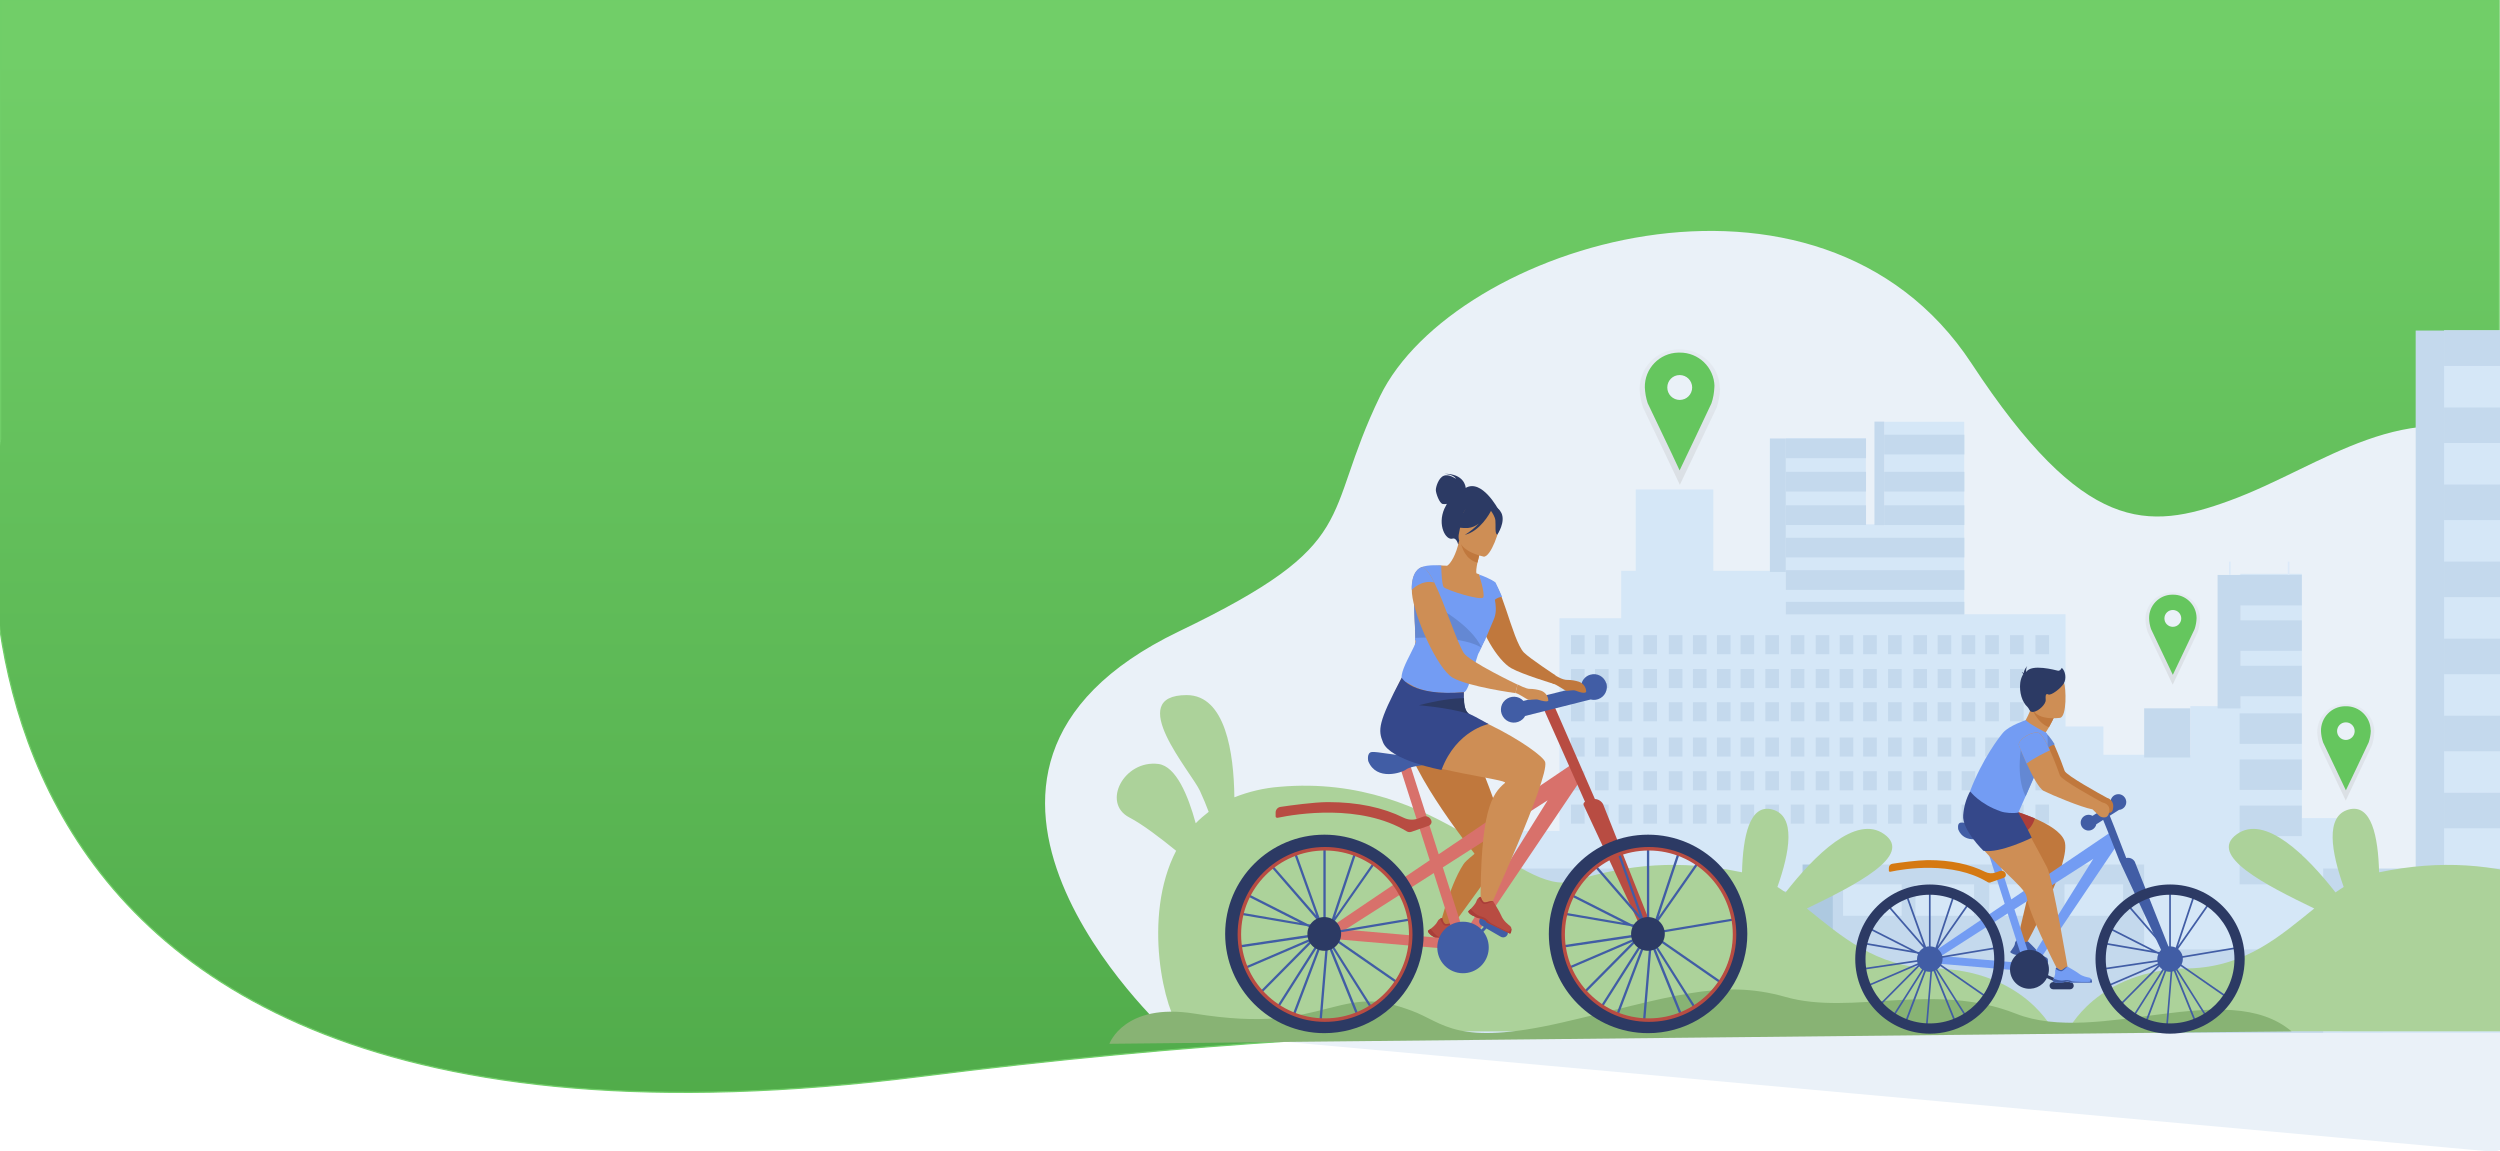 <?xml version="1.0" encoding="UTF-8"?>
<svg id="Capa_1" xmlns="http://www.w3.org/2000/svg" version="1.1" xmlns:xlink="http://www.w3.org/1999/xlink" viewBox="0 0 1927.1 887.3">
  <!-- Generator: Adobe Illustrator 29.0.1, SVG Export Plug-In . SVG Version: 2.1.0 Build 192)  -->
  <defs>
    <style>
      .st0 {
        fill: #2e3552;
      }

      .st1 {
        fill: url(#Degradado_sin_nombre_242);
      }

      .st2 {
        fill: url(#Degradado_sin_nombre);
        stroke: #70ce68;
      }

      .st3 {
        fill: url(#Degradado_sin_nombre_24);
      }

      .st4 {
        fill: #b84c42;
      }

      .st5 {
        fill: #acd29a;
      }

      .st6 {
        fill: #35488b;
      }

      .st7 {
        fill: #c4d9ed;
      }

      .st8 {
        fill: #35488a;
      }

      .st9 {
        fill: #739cf3;
      }

      .st10 {
        fill: #aa3e39;
      }

      .st11 {
        fill: #ce8e55;
      }

      .st12 {
        fill: #d8716b;
      }

      .st13 {
        fill: #2c3a64;
      }

      .st14 {
        fill: #65c65e;
      }

      .st15 {
        fill: #adc9e0;
      }

      .st16 {
        fill: url(#Degradado_sin_nombre_241);
      }

      .st17 {
        fill: #eaf1f8;
        isolation: isolate;
        opacity: 1;
      }

      .st18 {
        fill: #d57912;
      }

      .st19 {
        fill: #dceaf9;
      }

      .st20 {
        fill: #88b374;
      }

      .st21 {
        fill: #415da5;
      }

      .st22 {
        fill: #a8d29f;
      }

      .st23 {
        fill: #d5e7f7;
      }

      .st24 {
        fill: #6488d3;
      }

      .st25 {
        fill: #c0783d;
      }

      .st26 {
        fill: #7dabbd;
      }
    </style>
    <linearGradient id="Degradado_sin_nombre" data-name="Degradado sin nombre" x1="401.5" y1="1661.8" x2="401.5" y2="1660.8" gradientTransform="translate(-774677.7 1471234.9) scale(1931.7 -885.3)" gradientUnits="userSpaceOnUse">
      <stop offset="0" stop-color="#71ce68"/>
      <stop offset="1" stop-color="#4da847"/>
    </linearGradient>
    <linearGradient id="Degradado_sin_nombre_24" data-name="Degradado sin nombre 24" x1="1294.8" y1="373.9" x2="1294.8" y2="269.4" gradientUnits="userSpaceOnUse">
      <stop offset="0" stop-color="#dadfe4"/>
      <stop offset="1" stop-color="#e5ebf2"/>
    </linearGradient>
    <linearGradient id="Degradado_sin_nombre_241" data-name="Degradado sin nombre 24" x1="1674.9" y1="527.8" x2="1674.9" y2="456.7" xlink:href="#Degradado_sin_nombre_24"/>
    <linearGradient id="Degradado_sin_nombre_242" data-name="Degradado sin nombre 24" x1="1808.3" y1="617.1" x2="1808.3" y2="542.6" xlink:href="#Degradado_sin_nombre_24"/>
  </defs>
  <path class="st2" d="M.5,338.1s-118.3,596.3,709.4,491.6c827.7-104.7,1216.5,56,1216.5,56V.5H.5v337.6h0Z"/>
  <g id="Group_6454">
    <g id="Group_6457">
      <path id="Path_14708" class="st17" d="M898.9,794.8s-216.3-199.2,9.7-308c143.2-68.9,109-86.1,155.2-181.4,56.7-116.7,338.2-204.3,455.9-25.3,86.6,131.8,135.8,128.9,199,105.8,72.5-26.5,135.4-83.6,221.5-44.1,123.6,56.7,141.5,177.2,220.5,151,211.3-70.4-49.8,329.9-237.7,395.1l-1024.1-93.2Z"/>
      <rect id="Rectangle_6501" class="st7" x="1862.1" y="254.8" width="97.5" height="474"/>
      <rect id="Rectangle_6502" class="st23" x="1884" y="254.8" width="97.5" height="474"/>
      <rect id="Rectangle_6503" class="st7" x="1884" y="254.7" width="97.4" height="27.4"/>
      <rect id="Rectangle_6504" class="st7" x="1884" y="314.1" width="97.4" height="27.4"/>
      <rect id="Rectangle_6505" class="st7" x="1884" y="373.5" width="97.4" height="27.4"/>
      <rect id="Rectangle_6506" class="st7" x="1884" y="432.9" width="97.4" height="27.4"/>
      <rect id="Rectangle_6507" class="st7" x="1884" y="492.3" width="97.4" height="27.4"/>
      <rect id="Rectangle_6508" class="st7" x="1884" y="551.7" width="97.4" height="27.4"/>
      <rect id="Rectangle_6509" class="st7" x="1884" y="611.1" width="97.4" height="27.4"/>
      <rect id="Rectangle_6510" class="st7" x="1884" y="670.5" width="97.4" height="27.4"/>
      <rect id="Rectangle_6511" class="st7" x="2017.9" y="321.9" width="97.5" height="406.9"/>
      <rect id="Rectangle_6512" class="st23" x="2039.8" y="321.9" width="97.5" height="406.9"/>
      <rect id="Rectangle_6513" class="st7" x="2039.8" y="321.8" width="97.4" height="23.5"/>
      <rect id="Rectangle_6514" class="st7" x="2039.8" y="372.8" width="97.4" height="23.5"/>
      <rect id="Rectangle_6515" class="st7" x="2039.8" y="423.8" width="97.4" height="23.5"/>
      <rect id="Rectangle_6516" class="st7" x="2039.8" y="474.8" width="97.4" height="23.5"/>
      <rect id="Rectangle_6517" class="st7" x="2039.8" y="525.8" width="97.4" height="23.5"/>
      <rect id="Rectangle_6518" class="st7" x="2039.8" y="576.8" width="97.4" height="23.5"/>
      <rect id="Rectangle_6519" class="st7" x="2039.8" y="627.7" width="97.4" height="23.5"/>
      <rect id="Rectangle_6520" class="st7" x="2039.8" y="678.7" width="97.4" height="23.5"/>
      <rect id="Rectangle_6521" class="st19" x="1809.4" y="714.2" width="40.8" height="59.5"/>
      <path id="Path_14709" class="st23" d="M1249.7,476.4v-36.4h11.2v-62.7h59.8v62.7h55.9v-102.1h61.7v66.3h14.1v-79.1h61.7v148.4h78.1v86.5h29.2v21.8h67v-37.5h38.5v-102h47.5v188.3h47.5v163.8h-619.8v-317.8h47.7Z"/>
      <rect id="Rectangle_6522" class="st7" x="1726.4" y="443.2" width="47.9" height="23.5"/>
      <rect id="Rectangle_6523" class="st7" x="1726.4" y="478.2" width="47.9" height="23.5"/>
      <rect id="Rectangle_6524" class="st7" x="1726.4" y="513.2" width="47.9" height="23.5"/>
      <rect id="Rectangle_6525" class="st7" x="1726.4" y="549.9" width="47.9" height="23.5"/>
      <rect id="Rectangle_6526" class="st7" x="1726.4" y="585.4" width="47.9" height="23.5"/>
      <rect id="Rectangle_6527" class="st7" x="1726.4" y="621" width="47.9" height="23.5"/>
      <rect id="Rectangle_6528" class="st7" x="1726.4" y="658.2" width="47.9" height="23.5"/>
      <rect id="Rectangle_6529" class="st7" x="1709.4" y="443.2" width="17.7" height="102.9"/>
      <rect id="Rectangle_6530" class="st7" x="1652.8" y="546" width="35.5" height="37.9"/>
      <path id="Path_14710" class="st7" d="M1376.6,338h-12.3v102.9h12.3v-102.9Z"/>
      <rect id="Rectangle_6531" class="st7" x="1444.9" y="325" width="7.5" height="79.8"/>
      <rect id="Rectangle_6532" class="st7" x="1452.4" y="335.1" width="61.8" height="15.2"/>
      <rect id="Rectangle_6533" class="st7" x="1452.4" y="363.7" width="61.8" height="15.2"/>
      <rect id="Rectangle_6534" class="st7" x="1452.4" y="389.5" width="61.8" height="15.2"/>
      <rect id="Rectangle_6535" class="st7" x="1376.6" y="389.5" width="61.8" height="15.2"/>
      <rect id="Rectangle_6536" class="st7" x="1376.6" y="363.7" width="61.8" height="15.2"/>
      <rect id="Rectangle_6537" class="st7" x="1376.6" y="338" width="61.8" height="15.2"/>
      <rect id="Rectangle_6538" class="st7" x="1376.6" y="414.5" width="137.6" height="15.2"/>
      <rect id="Rectangle_6539" class="st7" x="1376.6" y="439.5" width="137.6" height="15.2"/>
      <rect id="Rectangle_6540" class="st7" x="1376.6" y="463.9" width="137.6" height="9.7"/>
      <rect id="Rectangle_6541" class="st7" x="1569" y="489.6" width="10.5" height="14.7"/>
      <rect id="Rectangle_6542" class="st7" x="1549.4" y="489.6" width="10.5" height="14.7"/>
      <rect id="Rectangle_6543" class="st7" x="1530.3" y="489.6" width="10.5" height="14.7"/>
      <rect id="Rectangle_6544" class="st7" x="1512.1" y="489.6" width="10.5" height="14.7"/>
      <rect id="Rectangle_6545" class="st7" x="1493.6" y="489.6" width="10.5" height="14.7"/>
      <rect id="Rectangle_6546" class="st7" x="1474.9" y="489.6" width="10.5" height="14.7"/>
      <rect id="Rectangle_6547" class="st7" x="1455.4" y="489.6" width="10.5" height="14.7"/>
      <rect id="Rectangle_6548" class="st7" x="1436.2" y="489.6" width="10.5" height="14.7"/>
      <rect id="Rectangle_6549" class="st7" x="1418.1" y="489.6" width="10.5" height="14.7"/>
      <rect id="Rectangle_6550" class="st7" x="1399.6" y="489.6" width="10.5" height="14.7"/>
      <rect id="Rectangle_6551" class="st7" x="1380.4" y="489.6" width="10.5" height="14.7"/>
      <rect id="Rectangle_6552" class="st7" x="1360.8" y="489.6" width="10.5" height="14.7"/>
      <rect id="Rectangle_6553" class="st7" x="1341.7" y="489.6" width="10.5" height="14.7"/>
      <rect id="Rectangle_6554" class="st7" x="1323.5" y="489.6" width="10.5" height="14.7"/>
      <rect id="Rectangle_6555" class="st7" x="1305" y="489.6" width="10.5" height="14.7"/>
      <rect id="Rectangle_6556" class="st7" x="1286.4" y="489.6" width="10.5" height="14.7"/>
      <rect id="Rectangle_6557" class="st7" x="1266.8" y="489.6" width="10.5" height="14.7"/>
      <rect id="Rectangle_6558" class="st7" x="1247.7" y="489.6" width="10.5" height="14.7"/>
      <rect id="Rectangle_6559" class="st7" x="1229.5" y="489.6" width="10.5" height="14.7"/>
      <rect id="Rectangle_6560" class="st7" x="1211" y="489.6" width="10.5" height="14.7"/>
      <rect id="Rectangle_6561" class="st7" x="1569" y="515.7" width="10.5" height="14.7"/>
      <rect id="Rectangle_6562" class="st7" x="1549.4" y="515.7" width="10.5" height="14.7"/>
      <rect id="Rectangle_6563" class="st7" x="1530.3" y="515.7" width="10.5" height="14.7"/>
      <rect id="Rectangle_6564" class="st7" x="1512.1" y="515.7" width="10.5" height="14.7"/>
      <rect id="Rectangle_6565" class="st7" x="1493.6" y="515.7" width="10.5" height="14.7"/>
      <rect id="Rectangle_6566" class="st7" x="1474.9" y="515.7" width="10.5" height="14.7"/>
      <rect id="Rectangle_6567" class="st7" x="1455.4" y="515.7" width="10.5" height="14.7"/>
      <rect id="Rectangle_6568" class="st7" x="1436.2" y="515.7" width="10.5" height="14.7"/>
      <rect id="Rectangle_6569" class="st7" x="1418.1" y="515.7" width="10.5" height="14.7"/>
      <rect id="Rectangle_6570" class="st7" x="1399.6" y="515.7" width="10.5" height="14.7"/>
      <rect id="Rectangle_6571" class="st7" x="1380.4" y="515.7" width="10.5" height="14.7"/>
      <rect id="Rectangle_6572" class="st7" x="1360.8" y="515.7" width="10.5" height="14.7"/>
      <rect id="Rectangle_6573" class="st7" x="1341.7" y="515.7" width="10.5" height="14.7"/>
      <rect id="Rectangle_6574" class="st7" x="1323.5" y="515.7" width="10.5" height="14.7"/>
      <rect id="Rectangle_6575" class="st7" x="1305" y="515.7" width="10.5" height="14.7"/>
      <rect id="Rectangle_6576" class="st7" x="1286.4" y="515.7" width="10.5" height="14.7"/>
      <rect id="Rectangle_6577" class="st7" x="1266.8" y="515.7" width="10.5" height="14.7"/>
      <rect id="Rectangle_6578" class="st7" x="1247.7" y="515.7" width="10.5" height="14.7"/>
      <rect id="Rectangle_6579" class="st7" x="1229.5" y="515.7" width="10.5" height="14.7"/>
      <rect id="Rectangle_6580" class="st7" x="1211" y="515.7" width="10.5" height="14.7"/>
      <rect id="Rectangle_6581" class="st7" x="1569" y="541.3" width="10.5" height="14.7"/>
      <rect id="Rectangle_6582" class="st7" x="1549.4" y="541.3" width="10.5" height="14.7"/>
      <rect id="Rectangle_6583" class="st7" x="1530.3" y="541.3" width="10.5" height="14.7"/>
      <rect id="Rectangle_6584" class="st7" x="1512.1" y="541.3" width="10.5" height="14.7"/>
      <rect id="Rectangle_6585" class="st7" x="1493.6" y="541.3" width="10.5" height="14.7"/>
      <rect id="Rectangle_6586" class="st7" x="1474.9" y="541.3" width="10.5" height="14.7"/>
      <rect id="Rectangle_6587" class="st7" x="1455.4" y="541.3" width="10.5" height="14.7"/>
      <rect id="Rectangle_6588" class="st7" x="1436.2" y="541.3" width="10.5" height="14.7"/>
      <rect id="Rectangle_6589" class="st7" x="1418.1" y="541.3" width="10.5" height="14.7"/>
      <rect id="Rectangle_6590" class="st7" x="1399.6" y="541.3" width="10.5" height="14.7"/>
      <rect id="Rectangle_6591" class="st7" x="1380.4" y="541.3" width="10.5" height="14.7"/>
      <rect id="Rectangle_6592" class="st7" x="1360.8" y="541.3" width="10.5" height="14.7"/>
      <rect id="Rectangle_6593" class="st7" x="1341.7" y="541.3" width="10.5" height="14.7"/>
      <rect id="Rectangle_6594" class="st7" x="1323.5" y="541.3" width="10.5" height="14.7"/>
      <rect id="Rectangle_6595" class="st7" x="1305" y="541.3" width="10.5" height="14.7"/>
      <rect id="Rectangle_6596" class="st7" x="1286.4" y="541.3" width="10.5" height="14.7"/>
      <rect id="Rectangle_6597" class="st7" x="1266.8" y="541.3" width="10.5" height="14.7"/>
      <rect id="Rectangle_6598" class="st7" x="1247.7" y="541.3" width="10.5" height="14.7"/>
      <rect id="Rectangle_6599" class="st7" x="1229.5" y="541.3" width="10.5" height="14.7"/>
      <rect id="Rectangle_6600" class="st7" x="1211" y="541.3" width="10.5" height="14.7"/>
      <rect id="Rectangle_6601" class="st7" x="1569" y="568.5" width="10.5" height="14.7"/>
      <rect id="Rectangle_6602" class="st7" x="1549.4" y="568.5" width="10.5" height="14.7"/>
      <rect id="Rectangle_6603" class="st7" x="1530.3" y="568.5" width="10.5" height="14.7"/>
      <rect id="Rectangle_6604" class="st7" x="1512.1" y="568.5" width="10.5" height="14.7"/>
      <rect id="Rectangle_6605" class="st7" x="1493.6" y="568.5" width="10.5" height="14.7"/>
      <rect id="Rectangle_6606" class="st7" x="1474.9" y="568.5" width="10.5" height="14.7"/>
      <rect id="Rectangle_6607" class="st7" x="1455.4" y="568.5" width="10.5" height="14.7"/>
      <rect id="Rectangle_6608" class="st7" x="1436.2" y="568.5" width="10.5" height="14.7"/>
      <rect id="Rectangle_6609" class="st7" x="1418.1" y="568.5" width="10.5" height="14.7"/>
      <rect id="Rectangle_6610" class="st7" x="1399.6" y="568.5" width="10.5" height="14.7"/>
      <rect id="Rectangle_6611" class="st7" x="1380.4" y="568.5" width="10.5" height="14.7"/>
      <rect id="Rectangle_6612" class="st7" x="1360.8" y="568.5" width="10.5" height="14.7"/>
      <rect id="Rectangle_6613" class="st7" x="1341.7" y="568.5" width="10.5" height="14.7"/>
      <rect id="Rectangle_6614" class="st7" x="1323.5" y="568.5" width="10.5" height="14.7"/>
      <rect id="Rectangle_6615" class="st7" x="1305" y="568.5" width="10.5" height="14.7"/>
      <rect id="Rectangle_6616" class="st7" x="1286.4" y="568.5" width="10.5" height="14.7"/>
      <rect id="Rectangle_6617" class="st7" x="1266.8" y="568.5" width="10.5" height="14.7"/>
      <rect id="Rectangle_6618" class="st7" x="1247.7" y="568.5" width="10.5" height="14.7"/>
      <rect id="Rectangle_6619" class="st7" x="1229.5" y="568.5" width="10.5" height="14.7"/>
      <rect id="Rectangle_6620" class="st7" x="1211" y="568.5" width="10.5" height="14.7"/>
      <rect id="Rectangle_6621" class="st7" x="1569" y="594.5" width="10.5" height="14.7"/>
      <rect id="Rectangle_6622" class="st7" x="1549.4" y="594.5" width="10.5" height="14.7"/>
      <rect id="Rectangle_6623" class="st7" x="1530.3" y="594.5" width="10.5" height="14.7"/>
      <rect id="Rectangle_6624" class="st7" x="1512.1" y="594.5" width="10.5" height="14.7"/>
      <rect id="Rectangle_6625" class="st7" x="1493.6" y="594.5" width="10.5" height="14.7"/>
      <rect id="Rectangle_6626" class="st7" x="1474.9" y="594.5" width="10.5" height="14.7"/>
      <rect id="Rectangle_6627" class="st7" x="1455.4" y="594.5" width="10.5" height="14.7"/>
      <rect id="Rectangle_6628" class="st7" x="1436.2" y="594.5" width="10.5" height="14.7"/>
      <rect id="Rectangle_6629" class="st7" x="1418.1" y="594.5" width="10.5" height="14.7"/>
      <rect id="Rectangle_6630" class="st7" x="1399.6" y="594.5" width="10.5" height="14.7"/>
      <rect id="Rectangle_6631" class="st7" x="1380.4" y="594.5" width="10.5" height="14.7"/>
      <rect id="Rectangle_6632" class="st7" x="1360.8" y="594.5" width="10.5" height="14.7"/>
      <rect id="Rectangle_6633" class="st7" x="1341.7" y="594.5" width="10.5" height="14.7"/>
      <rect id="Rectangle_6634" class="st7" x="1323.5" y="594.5" width="10.5" height="14.7"/>
      <rect id="Rectangle_6635" class="st7" x="1305" y="594.5" width="10.5" height="14.7"/>
      <rect id="Rectangle_6636" class="st7" x="1286.4" y="594.5" width="10.5" height="14.7"/>
      <rect id="Rectangle_6637" class="st7" x="1266.8" y="594.5" width="10.5" height="14.7"/>
      <rect id="Rectangle_6638" class="st7" x="1247.7" y="594.5" width="10.5" height="14.7"/>
      <rect id="Rectangle_6639" class="st7" x="1229.5" y="594.5" width="10.5" height="14.7"/>
      <rect id="Rectangle_6640" class="st7" x="1211" y="594.5" width="10.5" height="14.7"/>
      <rect id="Rectangle_6641" class="st7" x="1569" y="620.2" width="10.5" height="14.7"/>
      <rect id="Rectangle_6642" class="st7" x="1549.4" y="620.2" width="10.5" height="14.7"/>
      <rect id="Rectangle_6643" class="st7" x="1530.3" y="620.2" width="10.5" height="14.7"/>
      <rect id="Rectangle_6644" class="st7" x="1512.1" y="620.2" width="10.5" height="14.7"/>
      <rect id="Rectangle_6645" class="st7" x="1493.6" y="620.2" width="10.5" height="14.7"/>
      <rect id="Rectangle_6646" class="st7" x="1474.9" y="620.2" width="10.5" height="14.7"/>
      <rect id="Rectangle_6647" class="st7" x="1455.4" y="620.2" width="10.5" height="14.7"/>
      <rect id="Rectangle_6648" class="st7" x="1436.2" y="620.2" width="10.5" height="14.7"/>
      <rect id="Rectangle_6649" class="st7" x="1418.1" y="620.2" width="10.5" height="14.7"/>
      <rect id="Rectangle_6650" class="st7" x="1399.6" y="620.2" width="10.5" height="14.7"/>
      <rect id="Rectangle_6651" class="st7" x="1380.4" y="620.2" width="10.5" height="14.7"/>
      <rect id="Rectangle_6652" class="st7" x="1360.8" y="620.2" width="10.5" height="14.7"/>
      <rect id="Rectangle_6653" class="st7" x="1341.7" y="620.2" width="10.5" height="14.7"/>
      <rect id="Rectangle_6654" class="st7" x="1323.5" y="620.2" width="10.5" height="14.7"/>
      <rect id="Rectangle_6655" class="st7" x="1305" y="620.2" width="10.5" height="14.7"/>
      <rect id="Rectangle_6656" class="st7" x="1286.4" y="620.2" width="10.5" height="14.7"/>
      <rect id="Rectangle_6657" class="st7" x="1266.8" y="620.2" width="10.5" height="14.7"/>
      <rect id="Rectangle_6658" class="st7" x="1247.7" y="620.2" width="10.5" height="14.7"/>
      <rect id="Rectangle_6659" class="st7" x="1229.5" y="620.2" width="10.5" height="14.7"/>
      <rect id="Rectangle_6660" class="st7" x="1211" y="620.2" width="10.5" height="14.7"/>
      <rect id="Rectangle_6661" class="st7" x="1410.3" y="666.4" width="242.5" height="129.9"/>
      <rect id="Rectangle_6662" class="st7" x="1594.2" y="731.8" width="242.5" height="64.4"/>
      <rect id="Rectangle_6663" class="st7" x="1148.3" y="686.8" width="242.5" height="109.6"/>
      <rect id="Rectangle_6664" class="st23" x="1591.4" y="681.7" width="45.2" height="24.2"/>
      <rect id="Rectangle_6665" class="st23" x="1533.4" y="681.7" width="45.2" height="24.2"/>
      <rect id="Rectangle_6666" class="st23" x="1476.5" y="681.7" width="45.2" height="24.2"/>
      <rect id="Rectangle_6667" class="st23" x="1420.7" y="681.7" width="45.2" height="24.2"/>
      <rect id="Rectangle_6668" class="st15" x="1389.5" y="666.4" width="23.3" height="129.9"/>
      <rect id="Rectangle_6669" class="st15" x="1100.8" y="640.9" width="23.3" height="155.3"/>
      <rect id="Rectangle_6670" class="st15" x="1123.3" y="686.8" width="25" height="109.4"/>
      <rect id="Rectangle_6671" class="st19" x="1763.5" y="432.9" width="1.3" height="10.2"/>
      <rect id="Rectangle_6672" class="st19" x="1718.2" y="432.9" width="1.3" height="10.2"/>
      <rect id="Rectangle_6673" class="st23" x="1123.3" y="640.5" width="133.5" height="155.7"/>
      <rect id="Rectangle_6674" class="st23" x="1132.3" y="609.3" width="2.5" height="31.6"/>
      <rect id="Rectangle_6675" class="st23" x="1090.3" y="684.2" width="166.5" height="112"/>
      <rect id="Rectangle_6676" class="st7" x="1090.3" y="669.5" width="166.5" height="36.4"/>
      <rect id="Rectangle_6677" class="st15" x="1236.9" y="716.7" width="8.6" height="12.1"/>
      <rect id="Rectangle_6678" class="st15" x="1220.9" y="716.7" width="8.6" height="12.1"/>
      <rect id="Rectangle_6679" class="st15" x="1205.3" y="716.7" width="8.6" height="12.1"/>
      <rect id="Rectangle_6680" class="st15" x="1190.5" y="716.7" width="8.6" height="12.1"/>
      <rect id="Rectangle_6681" class="st15" x="1175.4" y="716.7" width="8.6" height="12.1"/>
      <rect id="Rectangle_6682" class="st15" x="1160.1" y="716.7" width="8.6" height="12.1"/>
      <rect id="Rectangle_6683" class="st15" x="1144.1" y="716.7" width="8.6" height="12.1"/>
      <rect id="Rectangle_6684" class="st15" x="1128.4" y="716.7" width="8.6" height="12.1"/>
      <rect id="Rectangle_6685" class="st15" x="1113.6" y="716.7" width="8.6" height="12.1"/>
      <rect id="Rectangle_6686" class="st15" x="1098.5" y="716.7" width="8.6" height="12.1"/>
      <rect id="Rectangle_6687" class="st15" x="1236.9" y="738" width="8.6" height="12.1"/>
      <rect id="Rectangle_6688" class="st15" x="1220.9" y="738" width="8.6" height="12.1"/>
      <rect id="Rectangle_6689" class="st15" x="1205.3" y="738" width="8.6" height="12.1"/>
      <rect id="Rectangle_6690" class="st15" x="1190.5" y="738" width="8.6" height="12.1"/>
      <rect id="Rectangle_6691" class="st15" x="1175.4" y="738" width="8.6" height="12.1"/>
      <rect id="Rectangle_6692" class="st15" x="1160.1" y="738" width="8.6" height="12.1"/>
      <rect id="Rectangle_6693" class="st15" x="1144.1" y="738" width="8.6" height="12.1"/>
      <rect id="Rectangle_6694" class="st15" x="1128.4" y="738" width="8.6" height="12.1"/>
      <rect id="Rectangle_6695" class="st15" x="1113.6" y="738" width="8.6" height="12.1"/>
      <rect id="Rectangle_6696" class="st15" x="1098.5" y="738" width="8.6" height="12.1"/>
      <rect id="Rectangle_6697" class="st15" x="1236.9" y="758.9" width="8.6" height="12.1"/>
      <rect id="Rectangle_6698" class="st15" x="1220.9" y="758.9" width="8.6" height="12.1"/>
      <rect id="Rectangle_6699" class="st15" x="1205.3" y="758.9" width="8.6" height="12.1"/>
      <rect id="Rectangle_6700" class="st15" x="1190.5" y="758.9" width="8.6" height="12.1"/>
      <rect id="Rectangle_6701" class="st15" x="1175.4" y="758.9" width="8.6" height="12.1"/>
      <rect id="Rectangle_6702" class="st15" x="1160.1" y="758.9" width="8.6" height="12.1"/>
      <rect id="Rectangle_6703" class="st15" x="1144.1" y="758.9" width="8.6" height="12.1"/>
      <rect id="Rectangle_6704" class="st15" x="1128.4" y="758.9" width="8.6" height="12.1"/>
      <rect id="Rectangle_6705" class="st15" x="1113.6" y="758.9" width="8.6" height="12.1"/>
      <rect id="Rectangle_6706" class="st15" x="1098.5" y="758.9" width="8.6" height="12.1"/>
      <rect id="Rectangle_6707" class="st15" x="1236.9" y="679.8" width="7.2" height="12.4"/>
      <rect id="Rectangle_6708" class="st15" x="1165.6" y="679.8" width="7.2" height="12.4"/>
      <rect id="Rectangle_6709" class="st15" x="1108.8" y="679.8" width="7.2" height="12.4"/>
      <rect id="Rectangle_6710" class="st23" x="1790.8" y="684.2" width="166.5" height="112"/>
      <rect id="Rectangle_6711" class="st7" x="1790.8" y="669.5" width="166.5" height="36.4"/>
      <rect id="Rectangle_6712" class="st15" x="1937.4" y="716.7" width="8.6" height="12.1"/>
      <rect id="Rectangle_6713" class="st15" x="1921.4" y="716.7" width="8.6" height="12.1"/>
      <rect id="Rectangle_6714" class="st15" x="1905.8" y="716.7" width="8.6" height="12.1"/>
      <rect id="Rectangle_6715" class="st15" x="1891" y="716.7" width="8.6" height="12.1"/>
      <rect id="Rectangle_6716" class="st15" x="1875.8" y="716.7" width="8.6" height="12.1"/>
      <rect id="Rectangle_6717" class="st15" x="1860.6" y="716.7" width="8.6" height="12.1"/>
      <rect id="Rectangle_6718" class="st15" x="1844.6" y="716.7" width="8.6" height="12.1"/>
      <rect id="Rectangle_6719" class="st15" x="1828.9" y="716.7" width="8.6" height="12.1"/>
      <rect id="Rectangle_6720" class="st15" x="1814.1" y="716.7" width="8.6" height="12.1"/>
      <rect id="Rectangle_6721" class="st15" x="1799" y="716.7" width="8.6" height="12.1"/>
      <rect id="Rectangle_6722" class="st15" x="1937.4" y="738" width="8.6" height="12.1"/>
      <rect id="Rectangle_6723" class="st15" x="1921.4" y="738" width="8.6" height="12.1"/>
      <rect id="Rectangle_6724" class="st15" x="1905.8" y="738" width="8.6" height="12.1"/>
      <rect id="Rectangle_6725" class="st15" x="1891" y="738" width="8.6" height="12.1"/>
      <rect id="Rectangle_6726" class="st15" x="1875.8" y="738" width="8.6" height="12.1"/>
      <rect id="Rectangle_6727" class="st15" x="1860.6" y="738" width="8.6" height="12.1"/>
      <rect id="Rectangle_6728" class="st15" x="1844.6" y="738" width="8.6" height="12.1"/>
      <rect id="Rectangle_6729" class="st15" x="1828.9" y="738" width="8.6" height="12.1"/>
      <rect id="Rectangle_6730" class="st15" x="1814.1" y="738" width="8.6" height="12.1"/>
      <rect id="Rectangle_6731" class="st15" x="1799" y="738" width="8.6" height="12.1"/>
      <rect id="Rectangle_6732" class="st15" x="1937.4" y="758.9" width="8.6" height="12.1"/>
      <rect id="Rectangle_6733" class="st15" x="1921.4" y="758.9" width="8.6" height="12.1"/>
      <rect id="Rectangle_6734" class="st15" x="1905.8" y="758.9" width="8.6" height="12.1"/>
      <rect id="Rectangle_6735" class="st15" x="1891" y="758.9" width="8.6" height="12.1"/>
      <rect id="Rectangle_6736" class="st15" x="1875.8" y="758.9" width="8.6" height="12.1"/>
      <rect id="Rectangle_6737" class="st15" x="1860.6" y="758.9" width="8.6" height="12.1"/>
      <rect id="Rectangle_6738" class="st15" x="1844.6" y="758.9" width="8.6" height="12.1"/>
      <rect id="Rectangle_6739" class="st15" x="1828.9" y="758.9" width="8.6" height="12.1"/>
      <rect id="Rectangle_6740" class="st15" x="1814.1" y="758.9" width="8.6" height="12.1"/>
      <rect id="Rectangle_6741" class="st15" x="1799" y="758.9" width="8.6" height="12.1"/>
      <rect id="Rectangle_6742" class="st15" x="1937.4" y="679.8" width="7.2" height="12.4"/>
      <rect id="Rectangle_6743" class="st15" x="1866.1" y="679.8" width="7.2" height="12.4"/>
      <rect id="Rectangle_6744" class="st15" x="1809.3" y="679.8" width="7.2" height="12.4"/>
      <rect id="Rectangle_6745" class="st23" x="1967.7" y="684.2" width="166.5" height="112"/>
      <rect id="Rectangle_6746" class="st7" x="1967.7" y="669.5" width="166.5" height="36.4"/>
      <rect id="Rectangle_6747" class="st7" x="2114.4" y="716.7" width="8.6" height="12.1"/>
      <rect id="Rectangle_6748" class="st7" x="2098.4" y="716.7" width="8.6" height="12.1"/>
      <rect id="Rectangle_6749" class="st7" x="2082.7" y="716.7" width="8.6" height="12.1"/>
      <rect id="Rectangle_6750" class="st7" x="2067.9" y="716.7" width="8.6" height="12.1"/>
      <rect id="Rectangle_6751" class="st7" x="2052.8" y="716.7" width="8.6" height="12.1"/>
      <rect id="Rectangle_6752" class="st7" x="2037.5" y="716.7" width="8.6" height="12.1"/>
      <rect id="Rectangle_6753" class="st7" x="2021.5" y="716.7" width="8.6" height="12.1"/>
      <rect id="Rectangle_6754" class="st7" x="2005.9" y="716.7" width="8.6" height="12.1"/>
      <rect id="Rectangle_6755" class="st7" x="1991.1" y="716.7" width="8.6" height="12.1"/>
      <rect id="Rectangle_6756" class="st7" x="1976" y="716.7" width="8.6" height="12.1"/>
      <rect id="Rectangle_6757" class="st7" x="2114.4" y="738" width="8.6" height="12.1"/>
      <rect id="Rectangle_6758" class="st7" x="2098.4" y="738" width="8.6" height="12.1"/>
      <rect id="Rectangle_6759" class="st7" x="2082.7" y="738" width="8.6" height="12.1"/>
      <rect id="Rectangle_6760" class="st7" x="2067.9" y="738" width="8.6" height="12.1"/>
      <rect id="Rectangle_6761" class="st7" x="2052.8" y="738" width="8.6" height="12.1"/>
      <rect id="Rectangle_6762" class="st7" x="2037.5" y="738" width="8.6" height="12.1"/>
      <rect id="Rectangle_6763" class="st7" x="2021.5" y="738" width="8.6" height="12.1"/>
      <rect id="Rectangle_6764" class="st7" x="2005.9" y="738" width="8.6" height="12.1"/>
      <rect id="Rectangle_6765" class="st7" x="1991.1" y="738" width="8.6" height="12.1"/>
      <rect id="Rectangle_6766" class="st7" x="1976" y="738" width="8.6" height="12.1"/>
      <rect id="Rectangle_6767" class="st7" x="2114.4" y="758.9" width="8.6" height="12.1"/>
      <rect id="Rectangle_6768" class="st7" x="2098.4" y="758.9" width="8.6" height="12.1"/>
      <rect id="Rectangle_6769" class="st7" x="2082.7" y="758.9" width="8.6" height="12.1"/>
      <rect id="Rectangle_6770" class="st7" x="2067.9" y="758.9" width="8.6" height="12.1"/>
      <rect id="Rectangle_6771" class="st7" x="2052.8" y="758.9" width="8.6" height="12.1"/>
      <rect id="Rectangle_6772" class="st7" x="2037.5" y="758.9" width="8.6" height="12.1"/>
      <rect id="Rectangle_6773" class="st7" x="2021.5" y="758.9" width="8.6" height="12.1"/>
      <rect id="Rectangle_6774" class="st7" x="2005.9" y="758.9" width="8.6" height="12.1"/>
      <rect id="Rectangle_6775" class="st7" x="1991.1" y="758.9" width="8.6" height="12.1"/>
      <rect id="Rectangle_6776" class="st7" x="1976" y="758.9" width="8.6" height="12.1"/>
      <rect id="Rectangle_6777" class="st15" x="2114.4" y="679.8" width="7.2" height="12.4"/>
      <rect id="Rectangle_6778" class="st15" x="2043" y="679.8" width="7.2" height="12.4"/>
      <rect id="Rectangle_6779" class="st15" x="1986.3" y="679.8" width="7.2" height="12.4"/>
      <rect id="Rectangle_6780" class="st23" x="2145.1" y="684.2" width="166.5" height="112"/>
      <rect id="Rectangle_6781" class="st7" x="2145.1" y="669.5" width="166.5" height="36.4"/>
      <rect id="Rectangle_6782" class="st7" x="2291.7" y="716.7" width="8.6" height="12.1"/>
      <rect id="Rectangle_6783" class="st7" x="2275.8" y="716.7" width="8.6" height="12.1"/>
      <rect id="Rectangle_6784" class="st7" x="2260.1" y="716.7" width="8.6" height="12.1"/>
      <rect id="Rectangle_6785" class="st7" x="2245.3" y="716.7" width="8.6" height="12.1"/>
      <rect id="Rectangle_6786" class="st7" x="2230.2" y="716.7" width="8.6" height="12.1"/>
      <rect id="Rectangle_6787" class="st7" x="2214.9" y="716.7" width="8.6" height="12.1"/>
      <rect id="Rectangle_6788" class="st7" x="2198.9" y="716.7" width="8.6" height="12.1"/>
      <rect id="Rectangle_6789" class="st7" x="2183.3" y="716.7" width="8.6" height="12.1"/>
      <rect id="Rectangle_6790" class="st7" x="2168.5" y="716.7" width="8.6" height="12.1"/>
      <rect id="Rectangle_6791" class="st7" x="2153.3" y="716.7" width="8.6" height="12.1"/>
      <rect id="Rectangle_6792" class="st7" x="2291.7" y="738" width="8.6" height="12.1"/>
      <rect id="Rectangle_6793" class="st7" x="2275.8" y="738" width="8.6" height="12.1"/>
      <rect id="Rectangle_6794" class="st7" x="2260.1" y="738" width="8.6" height="12.1"/>
      <rect id="Rectangle_6795" class="st7" x="2245.3" y="738" width="8.6" height="12.1"/>
      <rect id="Rectangle_6796" class="st7" x="2230.2" y="738" width="8.6" height="12.1"/>
      <rect id="Rectangle_6797" class="st7" x="2214.9" y="738" width="8.6" height="12.1"/>
      <rect id="Rectangle_6798" class="st7" x="2198.9" y="738" width="8.6" height="12.1"/>
      <rect id="Rectangle_6799" class="st7" x="2183.3" y="738" width="8.6" height="12.1"/>
      <rect id="Rectangle_6800" class="st7" x="2168.5" y="738" width="8.6" height="12.1"/>
      <rect id="Rectangle_6801" class="st7" x="2153.3" y="738" width="8.6" height="12.1"/>
      <rect id="Rectangle_6802" class="st7" x="2291.7" y="758.9" width="8.6" height="12.1"/>
      <rect id="Rectangle_6803" class="st7" x="2275.8" y="758.9" width="8.6" height="12.1"/>
      <rect id="Rectangle_6804" class="st7" x="2260.1" y="758.9" width="8.6" height="12.1"/>
      <rect id="Rectangle_6805" class="st7" x="2245.3" y="758.9" width="8.6" height="12.1"/>
      <rect id="Rectangle_6806" class="st7" x="2230.2" y="758.9" width="8.6" height="12.1"/>
      <rect id="Rectangle_6807" class="st7" x="2214.9" y="758.9" width="8.6" height="12.1"/>
      <rect id="Rectangle_6808" class="st7" x="2198.9" y="758.9" width="8.6" height="12.1"/>
      <rect id="Rectangle_6809" class="st7" x="2183.3" y="758.9" width="8.6" height="12.1"/>
      <rect id="Rectangle_6810" class="st7" x="2168.5" y="758.9" width="8.6" height="12.1"/>
      <rect id="Rectangle_6811" class="st7" x="2153.3" y="758.9" width="8.6" height="12.1"/>
      <rect id="Rectangle_6812" class="st15" x="2291.7" y="679.8" width="7.2" height="12.4"/>
      <rect id="Rectangle_6813" class="st15" x="2220.4" y="679.8" width="7.2" height="12.4"/>
      <rect id="Rectangle_6814" class="st15" x="2163.6" y="679.8" width="7.2" height="12.4"/>
      <path id="Path_14711" class="st0" d="M1121.9,793.6s0,0,0,0h2.3c-.2,0-.4,0-.6,0h-1.7Z"/>
      <path id="Path_14712" class="st26" d="M1460.1,575.6c0,0-.2,0-.4,0,.1,0,.2,0,.4,0"/>
      <path id="Path_14713" class="st0" d="M1136.7,793.6s0,0,0,0h-2.3c.2,0,.4,0,.6,0h1.7Z"/>
      <path id="Path_14714" class="st22" d="M2363,796.4c2.2-3.6,2.5-7.3-.5-10.6-7.1-8-27.3,1.9-41.6,10.6h42.1Z"/>
      <path id="Path_14715" class="st22" d="M2315.3,796.4c13.6-15.2,35.1-43.1,21.3-53.9-14.1-11-42.6,29.9-57.2,53.2,1-18.2-.4-42.5-16-37-16.1,5.7-2.8,23.1,6.8,37.7h45.1Z"/>
      <path id="Path_14716" class="st5" d="M1490.1,746.5c-44.2-.9-71.4-25.4-97.3-46.2,37.4-18.1,82.6-40.9,59.6-57.3-21.7-15.5-53.7,16.4-76,44.9-2.1-1.5-4.2-2.8-6.3-4.2,9.5-26.7,14.5-54.8-3.9-59.7-17.5-4.7-22.7,20.7-23.4,48.4-48.3-10-87.7-6.3-129.8,6.7-42.3,13.1-102.6-83.5-226.7-72.6-11.9.9-23.7,3.7-34.8,8.1-.4-34.3-6.8-78.7-36.7-78.8-48.8,0,3.6,59.4,10.2,73.9,2.7,6,5,11.4,6.7,16.1-3.5,2.7-6.9,5.6-10,8.8-5.9-21.6-15.2-43.9-28.7-45.7-26.6-3.4-44,30-22.5,41.2,10.2,5.3,24.2,16,36.1,25.7-26.4,50.9-9.3,124.3,4.4,139.3l672-.2s-21.9-47.1-92.9-48.5"/>
      <path id="Path_14784" class="st5" d="M1686.6,746.5c44.2-.9,71.4-25.4,97.3-46.2-37.4-18.1-82.6-40.9-59.6-57.3,21.7-15.5,53.7,16.4,76,44.9,2.1-1.5,4.2-2.8,6.3-4.2-9.5-26.7-14.5-54.8,3.9-59.7,17.5-4.7,22.7,20.7,23.4,48.4,48.3-10,87.7-6.3,129.8,6.7,42.3,13.1,102.6-83.5,226.7-72.6,11.9.9,23.7,3.7,34.8,8.1.4-34.3,6.8-78.7,36.7-78.8,48.8,0-3.6,59.4-10.2,73.9-2.7,6-5,11.4-6.7,16.1,3.5,2.7,6.9,5.6,10,8.8,5.9-21.6,15.2-43.9,28.7-45.7,26.6-3.4,44,30,22.5,41.2-10.2,5.3-24.2,16-36,25.7,26.4,50.9,9.3,124.3-4.4,139.3l-672-.2s21.9-47.1,92.9-48.5"/>
      <path id="Path_14717" class="st20" d="M855.2,804.5s11.5-31.8,65.4-23.2,77.7,2.6,104.2-4.3c26.5-6.9,37.9-7.2,63.1,2s34.1,28.1,116.2,9.2,121-34.3,172.3-19.7,114.4-12.1,177.6,12.9,162.9-28.4,212.4,13.6l-911.2,9.6Z"/>
      <path id="Path_14718" class="st13" d="M1129.8,376c0-.9-1.2-10.9-16.4-10.8,0,0,7.5.6,8.9,3.9,0,0-5.2-3.9-9.3-2.4s-6.3,8.8-6.2,11.2,2.7,10,5.3,10.6c1.1.2,2.1.1,3.2-.1-.7,1.2-1.3,2.4-1.9,3.7-5.6,12.7,1.1,24.6,6.2,23.1,3.3-1,4.4,4.6,4.4,4.6l31-27.1s-12.7-23.9-25.2-16.6"/>
      <path id="Path_14719" class="st25" d="M1119.1,539.8s5.7,11.9,12.9,28.4c8.1,18.5,18.1,42.8,24.1,62.5,3.2,10.4,5.2,19.6,5.2,26,0,2.2-8.4,11.1-10.9,14.5-15.4,21.4-36.3,49.9-36.3,49.9l-5.7-1.4s8-35.7,19.7-53.5c2.3-3.5,8.8-7.8,8.5-8.2,0,0,0,0,0,0-1-1.3-3.5-4.4-7-9-9.5-12.5-25.9-35.2-36.9-56.3-.7-1.3-1.4-2.6-2-3.9-5.8-11.8-9.6-22.8-9.3-31l37.7-17.8Z"/>
      <path id="Path_14720" class="st4" d="M1103.3,721l3.9,2.5c1.5.6,2.7.9,4.1,1.5,2.2,1,2.6,2.5,2.7,2.8,0,0,0,0,0,0l16.7,10.6c.8-.3,1.3-2,1.5-3.3.2-.9,0-1.8-.7-2.4-1.5-1.6-4.7-4.3-6-9.2-.8-2.8-4.9-11.5-4.9-11.5h0c-.2-.1-1-.4-5.8.3-2.5.3-3.2-4.7-3.2-4.7-.6.1-1.2.3-1.7.7-.9.5-1.6,1.4-2,2.3-.7,1.7-3.3,4-5.1,5.4-1.1.9-2,1.5-2,1.5,0,0-.8.8,2.3,3.4"/>
      <path id="Path_14721" class="st10" d="M1110.1,708.3c.5,1.3,1.7,3.8,2.9,4.8,1.6,1.4,7.8-1.1,7.8-1.1h0c-.2-.1-1-.4-5.8.3-2.5.3-3.2-4.7-3.2-4.7-.6.1-1.2.3-1.7.7"/>
      <path id="Path_14722" class="st10" d="M1103.3,721l3.9,2.5c1.5.6,2.7.9,4.1,1.5,2.2,1,2.6,2.5,2.7,2.8,0,0,0,0,0,0l16.7,10.6c.8-.3,1.3-2,1.5-3.3-.2-.8-1.9,1.6-2.4,1.8s-13.7-8.5-14.2-9.6c-1.2-2.3-3.3-4-5.8-4.8-3.2-1.1-6.3-5.5-7-6.6-1.1.9-2,1.5-2,1.5,0,0-.8.8,2.3,3.4"/>
      <path id="Path_14723" class="st12" d="M1219,600.4l-8.1-10.8-1.4,1h0s0,0,0,0l-100.5,67.9-22.4-70.1-7.6,2.4,23.1,72.3-88.1,59.5,106.1,9.2.7-7.9-83.8-7.3,68.2-43.6,18.7,58.5,7.6-2.4-2.1-6.7,5.1,3.3,84.5-125.3ZM1112.2,668.6l80.8-51.7-64.4,103.1-16.4-51.4Z"/>
      <path id="Path_14724" class="st4" d="M1087.9,641.2c-1.1.4-2.4.3-3.4-.3-35.8-21.6-85.3-13.5-99.7-10.5h0c-.7.1-1.4-.3-1.5-1,0,0,0-.2,0-.3v-2.8c0-2.1,1.6-4,3.7-4.3,7.8-1.2,25.9-3.6,36-3.7h.8c22.7,0,42.2,4.1,58.3,12.1,3.3,1.6,7.1,1.9,10.6.7l4.4-1.6c2.5-.9,5.3.4,6.2,3,0,0,0,0,0,0,.6,1.6-.3,3.4-1.9,4,0,0,0,0,0,0l-13.4,4.7Z"/>
      <path id="Path_14725" class="st21" d="M1054.7,586.7s-1.4-6.5,2.7-7,19,2.8,23,2.3,24.8-3.9,28.4-.3,2.1,6.6-5.2,7.3-17,1.9-19.8,4.2-22.8,9.2-29.1-6.5"/>
      <path id="Path_14726" class="st21" d="M1160.6,715.7l-14.9-8.6c-1.8-1-4-.4-5,1.3-1,1.8-.4,4,1.3,5,0,0,0,0,0,0l1.8,1.1-1.8,2c-7.7-7.9-20.3-8-28.1-.4s-8,20.3-.4,28.1c7.7,7.9,20.3,8,28.1.4,7.2-7,8-18.4,1.9-26.4l2.3-2.5,11.1,6.4c1.8,1,4,.4,5-1.4,1-1.8.4-4-1.3-5"/>
      <path id="Path_14727" class="st21" d="M1089.6,709.2l-.3-1.7-66.5,11.2,2.5-3.6.8.3.9-2.7,35.9-51.2-1.4-1-32.4,46.4,17.5-52.5-1.7-.6-19.4,58.1-4.1,5.9-.7-.5v-.2c0,0,1.2-1.2,1.2-1.2v-67.2h-1.8v65.7h-.4c0,0-1.7-4.7-1.7-4.7h.1c0-.1-.3-.4-.3-.4l-18.7-52.2-1.7.6,17.2,47.9-34.6-39.8-1.3,1.2,37.5,43.2,1.4,3.8-9.6-1.7-50.4-25.5-.8,1.6,45.2,22.9-50.4-8.7-.3,1.7,56.1,9.6,9.1,4.6-1.2,1.2-63.1,9.4.3,1.8,60.8-9-.5.5-55,23.6.7,1.6,51-21.9-40,40.4,1.3,1.2,43.1-43.5,4.8-2.1-34.7,54.6,1.5.9,31.6-49.7c-6.8,17.8-22.2,58.5-22.6,59.6l1.7.6c.3-1,16-42.1,24.8-65.5l1.2,3.1-5.3,63.4h1.8c0,.1,5-59.8,5-59.8,9.3,22.9,22.6,55.6,23,56.6l1.7-.6c-.3-1-15.6-38.5-22.8-56.3l32.7,51.8,1.5-.9-37.3-58.9,55.5,38.5,1-1.5-54.1-37.5,64.8-10.9ZM1018.1,715.9l-.8,1.2-4-2,4.8.8Z"/>
      <path id="Path_14728" class="st13" d="M1007.8,719.9c0-7.2,5.8-13,13-13,7.2,0,13,5.8,13,13,0,7.2-5.8,13-13,13h0c-7.2,0-13-5.8-13-13"/>
      <path id="Path_14729" class="st13" d="M1020.9,796.4c-42.2,0-76.5-34.3-76.5-76.5,0-42.2,34.3-76.5,76.5-76.5,42.2,0,76.5,34.3,76.5,76.5,0,27.1-14.4,52.2-37.8,66-11.7,6.9-25.1,10.5-38.7,10.5M1020.9,654c-36.4,0-65.9,29.5-65.9,65.9,0,36.4,29.5,65.9,65.9,65.9s65.9-29.5,65.9-65.9h0c0-36.4-29.5-65.9-65.9-65.9"/>
      <path id="Path_14730" class="st4" d="M1021.4,787.7c-37.2,0-67.4-30.2-67.4-67.4,0-37.2,30.2-67.4,67.4-67.4s67.4,30.2,67.4,67.4c0,37.2-30.2,67.4-67.4,67.4M1021.4,655.6c-35.7,0-64.7,29-64.7,64.7s29,64.7,64.7,64.7,64.7-29,64.7-64.7c0-35.7-29-64.6-64.7-64.7"/>
      <path id="Path_14731" class="st25" d="M1148.3,447.9s-10.8,6.1-9.5,21.5,15.4,39.7,26.2,45.7c8.5,4.8,33.2,12.2,33.2,12.2l.9-6.7s-20-13.1-24.4-17.6c-9.3-9.6-18.2-59-26.3-55.2"/>
      <path id="Path_14732" class="st11" d="M1147.3,482.6c-.5,3.2-1.3,6.3-2.5,9.3-.9,2.4-2,4.7-3.2,7-3.3,7-11,10.4-11.3,23.7,0,4.6-3.9,15-1.8,22.5,10.7,37-59.3,3.4-55.5-6.5,7.5-19.5,18.3-30.8,18.1-46.9,0,0,0,0,0-.1,0-.8-.2-2.9-.3-5.6-.3-6.8-.7-17.5-.8-23,0-.1,0-.3,0-.4,0-2.3-.1-4-.2-4.5,5.2-22.1,17.2-22.2,21.3-22.2,1.5,0,3.1.1,4.4.2,2.6-1.5,7-8.3,9.3-19.5l.9.4,15.7,6.7s-1.5,5.1-2.5,9.9c-.8,3.8-1.3,7.4-.7,8.4,1.2.4,2,.7,2,.7,0,0,0,0,0,0,.3.6,9.6,22.1,7.1,39.7"/>
      <path id="Path_14733" class="st25" d="M1144.7,491.9c-.9,2.4-2,4.7-3.2,7-3.3,7-11,10.4-11.3,23.7-.2,0-.5,0-.7,0-28.7,2.2-38.5-31.1-38.5-31.1,0-.8-.2-2.9-.3-5.6h51.8c.8,2,1.5,3.9,2.1,5.9"/>
      <path id="Path_14734" class="st25" d="M1141.4,423.8s-1.5,5.1-2.5,9.9c-9.1-2.2-12.2-11.6-13.2-16.6l15.7,6.7Z"/>
      <path id="Path_14735" class="st9" d="M1157.9,460.1c-.9-2.3-5.1-11.1-5.1-11.1,0,0-3.4-2.9-12.7-6.1,0,0,0,0,0,0,.2.5,4.6,14.5,3.3,17.5-1.3,3.1-29-5.7-30.6-7.9-1.3-1.8-1.7-11.3-1.8-15.1,0-.9,0-1.5,0-1.5,0,0-10.3-1-15.9,1.5,1.6,3.3,2.7,6.7,3.5,10.2,0,.5.2,1,.3,1.5.2,1.1.2,2.2.2,3.3,0,2.7-2.5,4.9-5.8,7.5-1,.8-2.1,1.7-3.3,2.6,0,.1,0,.2,0,.4.2,7.7.8,22.5,1.1,25.2,0,0-.4,5.3-.4,5.4,4.9-.2-18.6,31-7.1,32.4,3.7.5,10.1,10.7,44.8,7.7,4.4-.4,9.5-28.3,11.8-30.8.1-.1,4.3-9.4,4.5-9.3,0,0,1.8-4.3,6.8-16.1.2-.4.3-.9.5-1.3,1.6-4.7,1.1-9.5.3-13.8,1.6-1.3,3.5-2.1,5.5-2.2"/>
      <path id="Path_14736" class="st11" d="M1143.5,429s-21.8-4.2-18.9-17.7,1.9-23.1,15.9-21,15.6,7.8,15.8,12.6-7,26.9-12.8,26.2"/>
      <path id="Path_14737" class="st24" d="M1142,499.1c-.1,0-.3-.2-.4-.2-3.7-1.9-7.6-3.4-11.6-4.3-3.6-.9-7.3-1.6-11.1-2-9.2-1.1-18.6-1.4-27.8-.9,0,0,0,0,0-.1-.2-2.7-.9-20.9-1.1-28.6,0-.1,0-.3,0-.4,1.1-.9,2.3-1.8,3.3-2.6,14.1,6.8,40.6,21.6,48.7,39.1"/>
      <path id="Path_14738" class="st13" d="M1157.2,395.2c-2.5-4.8-5.2-4.4-6.9-3.5-10.5-9-20.1-1-20.1-1-2.2,5.7-6.3,10.5-11.6,13.5,0,0,3.4,3.3,13,2.8,3.1-.3,6-1.6,8.4-3.5-3.2,3.4-6.9,6.4-10.9,8.8,11.9-2.8,19.5-17,20.2-18.5,1.1,1.5,3.1,4.6,3.4,7.3.4,3.7-.6,10.8,1.5,11,0,0,6.7-9.8,3-17"/>
      <path id="Path_14739" class="st11" d="M1169.8,527.6l-1.6,6.7s-36.5-5-48.4-11.9-30-47.8-31.4-65c0-.9-.1-1.8-.1-2.6-.4-14.9,6.9-17.2,6.9-17.2,2.9-1.3,6.6,3.7,10.5,11.6,8.1,16.5,17.2,45.5,22.6,54.1,4.1,6.6,41.6,24.5,41.6,24.5"/>
      <path id="Path_14740" class="st9" d="M1105.6,449c-10-2.4-17.4,5.7-17.4,5.7-.4-14.9,6.9-17.2,6.9-17.2,2.9-1.3,6.6,3.7,10.5,11.6"/>
      <path id="Path_14741" class="st11" d="M1072.3,540.1s-16.2,25.7,3.8,39.8,87.3,20.9,84,23.6c-10.1,8.4-19.3,21.2-18.8,98.3l5,2.6s48-104.5,44.8-116.9c-2.1-8.2-72.2-52.8-118.8-47.4"/>
      <path id="Path_14742" class="st6" d="M1111.1,593.5s-39.3-7.3-45-21.2c-3.9-9.5-4.1-15.1,14.4-49.9,0,0,7.6,14.6,47.9,11.2,0,0,0,2,0,4.6,0,4.3.7,10.4,4.1,12.1,0,0,.2,0,.2,0,5.3,2.4,13.5,7.3,14.8,7.8,0,0-24.8,4.7-36.3,35.3"/>
      <path id="Path_14743" class="st13" d="M1132.5,550.3c-18-5.3-38.7-6.5-38.7-6.7,15.2-3.9,26.4-5.4,34.7-5.4,0,4.3.7,10.4,4.1,12.1"/>
      <path id="Path_14744" class="st4" d="M1134.6,705.5l4.2,2c1.5.5,2.8.5,4.3,1.1,2.3.8,2.9,2.2,3,2.5,0,0,0,0,0,0l17.9,8.6c.8-.4,1-2.1,1.1-3.4,0-.9-.3-1.7-.9-2.3-1.6-1.5-5.1-3.7-7.1-8.5-1.1-2.7-6.2-10.9-6.2-10.9h0c-.2-.1-1-.2-5.8,1-2.4.6-3.7-4.3-3.7-4.3-.6.2-1.1.5-1.6.8-.8.6-1.4,1.5-1.7,2.6-.5,1.7-2.8,4.3-4.5,6-1,1-1.8,1.7-1.8,1.7,0,0-.7.9,2.7,3.1"/>
      <path id="Path_14745" class="st10" d="M1139.8,692.1c.7,1.2,2.1,3.6,3.4,4.5,1.8,1.2,7.7-2,7.7-2h0c-.2-.1-1-.2-5.8,1-2.4.6-3.7-4.3-3.7-4.3-.6.2-1.1.5-1.6.8"/>
      <path id="Path_14746" class="st10" d="M1134.6,705.5l4.2,2c1.5.5,2.8.5,4.3,1.1,2.3.8,2.9,2.2,3,2.5,0,0,0,0,0,0l17.9,8.6c.8-.4,1-2.1,1.1-3.4-.3-.7-1.7,1.8-2.2,2s-14.6-6.8-15.2-7.8c-1.5-2.2-3.8-3.6-6.3-4.1-3.3-.7-6.9-4.7-7.7-5.7-1,1-1.8,1.7-1.8,1.7,0,0-.7.9,2.7,3.1"/>
      <path id="Path_14747" class="st4" d="M1236.1,620.7c-1.1-2.8-3.7-4.6-6.7-4.8-33-75.9-33.4-76.5-33.9-77.3l-4.8,9.5c-.3-.4,18,40.2,31.1,70-1,.4-1.4,1.5-1.1,2.5,0,0,0,0,0,0l44.6,95.5,7.4-3-36.7-92.5Z"/>
      <path id="Path_14748" class="st21" d="M1238.2,526.8c-1.6-5.3-7.1-8.3-12.4-6.7-4.1,1.2-6.9,4.9-7.1,9.1l-44.4,11.1c-3.7-4.1-10-4.3-14.1-.6-4.1,3.7-4.3,10-.6,14.1s10,4.3,14.1.6c.8-.7,1.4-1.5,1.9-2.5l50.5-12.7c5.3,1.4,10.8-1.8,12.2-7.1.5-1.8.4-3.6,0-5.4"/>
      <path id="Path_14749" class="st11" d="M1169.8,527.6s6.9,3.6,9.3,3.4c3,0,5.9.5,8.8,1.4,3.3,1.2,5.5,4.2,5.6,7.6,0,0,0,1.8-8.1-.7-1.8-.5-6,.5-7.5,0s-7.1-4.6-9.7-5.1l1.6-6.7Z"/>
      <path id="Path_14750" class="st25" d="M1199,520.7s5.5,3.6,9.3,3.4c3,0,5.9.5,8.8,1.4,3.3,1.2,5.5,4.2,5.6,7.6,0,0-.1,2.5-8.1-.7-2.2-.9-6,.5-7.5,0s-6.8-4.6-10.4-5.6l2.3-6.2Z"/>
      <path id="Path_14751" class="st21" d="M1339.1,709.2l-.3-1.7-66.5,11.2,2.5-3.6.8.3.9-2.7,35.9-51.2-1.5-1-32.4,46.4,17.5-52.5-1.7-.6-19.4,58.1-4.1,5.9-.7-.5v-.2c0,0,1.2-1.2,1.2-1.2v-67.2h-1.8v65.7h-.4c0,0-1.7-4.7-1.7-4.7h.1c0-.1-.3-.4-.3-.4l-18.7-52.2-1.7.6,17.2,47.9-34.6-39.8-1.3,1.2,37.5,43.2,1.4,3.8-9.6-1.7-50.4-25.5-.8,1.6,45.2,22.9-50.4-8.7-.3,1.7,56.1,9.6,9.1,4.6-1.2,1.2-63.1,9.4.3,1.8,60.8-9-.5.5-55,23.6.7,1.6,51-21.9-40,40.4,1.3,1.2,43.1-43.5,4.8-2.1-34.7,54.6,1.5.9,31.6-49.7c-6.8,17.8-22.2,58.5-22.6,59.6l1.7.6c.3-1,16-42.1,24.8-65.5l1.2,3.1-5.3,63.4h1.8c0,.1,5-59.8,5-59.8,9.3,22.9,22.6,55.6,23,56.6l1.7-.6c-.3-1-15.6-38.5-22.8-56.3l32.7,51.8,1.5-.9-37.3-58.9,55.5,38.5,1-1.5-54.1-37.5,64.8-10.9ZM1267.6,715.9l-.8,1.2-4-2,4.8.8Z"/>
      <path id="Path_14752" class="st13" d="M1257.3,719.9c0-7.2,5.8-13,13-13,7.2,0,13,5.8,13,13,0,7.2-5.8,13-13,13h0c-7.2,0-13-5.8-13-13"/>
      <path id="Path_14753" class="st13" d="M1270.4,796.4c-42.2,0-76.5-34.3-76.5-76.5,0-42.2,34.3-76.5,76.5-76.5,42.2,0,76.5,34.3,76.5,76.5,0,27.1-14.4,52.2-37.8,66-11.7,6.9-25.1,10.5-38.7,10.5M1270.4,654c-36.4,0-65.9,29.5-65.9,65.9,0,36.4,29.5,65.9,65.9,65.9s65.9-29.5,65.9-65.9h0c0-36.4-29.5-65.9-65.9-65.9"/>
      <path id="Path_14754" class="st4" d="M1271,787.7c-37.2,0-67.4-30.2-67.4-67.4,0-37.2,30.2-67.4,67.4-67.4,37.2,0,67.4,30.2,67.4,67.4h0c0,37.2-30.2,67.4-67.4,67.4M1271,655.6c-35.7,0-64.7,29-64.7,64.7,0,35.7,29,64.7,64.7,64.7s64.7-29,64.7-64.7c0-35.7-29-64.6-64.7-64.7"/>
      <path id="Path_14755" class="st25" d="M1560.6,730.1l-6.6-1.3s15.8-62.4,13.6-67.5c-1.8-4.3-19.9-7.4-28.8-14.8-1.8-1.4-3.2-3.3-4.2-5.4-2.8-6.8-1.6-14.5,3-20.2,10.5,2.5,20.8,5.9,30.9,10,10.5,4.5,20.1,10.3,22.8,17,6.4,16.3-30.7,82.2-30.7,82.2"/>
      <path id="Path_14756" class="st21" d="M1578.6,739.7c-.1-.7-.6-1.3-1.2-1.6-1.6-.9-4.8-2.1-7.2-5.3-1.4-1.8-6.9-7.1-6.9-7.1h0c-.1,0-.9,0-4.4,1.4-1.8.7-3.7-2.7-3.7-2.7-.4.2-.8.5-1.1.8-.5.6-.9,1.3-.9,2.1,0,1.3-1.5,3.5-2.5,4.9-.6.9-1.1,1.5-1.1,1.5,0,0-.4.7,2.7,1.9l3.7,1c1.3.1,2.3,0,3.6.3,1.1,0,2.1.6,2.9,1.4,0,0,0,0,0,0l15.8,4.1c.5-.4.4-1.7.3-2.6"/>
      <path id="Path_14757" class="st9" d="M1633.1,649.6l-6.7-6.9.6-1.2-1.1.7h0s0,0,0,0l-75.5,51.1-16.8-52.7-5.7,1.8,17.4,54.3-66.2,44.8,79.8,6.9.5-6-63-5.5,51.2-32.8,14.1,44,5.7-1.8-1.6-5,3.8,2.5,63.5-94.2ZM1552.8,700.9l60.8-38.9-48.4,77.5-12.4-38.6Z"/>
      <path id="Path_14758" class="st21" d="M1645.9,664.9c-1.1-2.7-4.1-4.2-6.9-3.5-8.7-22.6-11.6-30.1-12.7-32.6l7.1-4.5c3.3-.2,5.9-3.2,5.6-6.5s-3.2-5.9-6.5-5.6c-3.3.2-5.9,3.2-5.6,6.5,0,.4.1.8.2,1.2l-14.1,9c-2.9-1.7-6.6-.7-8.3,2.2-1.7,2.9-.7,6.6,2.2,8.3,2.9,1.7,6.6.7,8.3-2.2.3-.5.6-1.1.7-1.8l5.3-3.4c1.9,4.7,8.4,20.7,12.5,31.4l34.2,73.2,5.5-2.3-27.6-69.5Z"/>
      <path id="Path_14759" class="st21" d="M1497.4,739.3c0-.3,0-.6,0-1l41.9-7-.2-1.3-41.9,7c-.5-2.1-1.7-4-3.4-5.4l25.4-36.3-1.1-.8-24.4,34.9,13.2-39.5-1.3-.4-13.7,41c-1.1-.6-2.4-.9-3.7-1v-43.8h-1.3v43.8c-.7,0-1.5.2-2.2.4l-13.6-37.8-1.3.4,12.9,36-26-29.9-1,.9,27.1,31.2c-1.4.8-2.6,1.9-3.5,3.2l-1.5-.3-37.9-19.2-.6,1.2,34,17.2-37.9-6.5-.2,1.3,42.2,7.3,1.1.6c-.5,1.2-.8,2.5-.8,3.8,0,.3,0,.5,0,.8l-41.9,6.2.2,1.3,41.9-6.2c0,.4.2.8.3,1.2l-38.2,16.4.5,1.2,38.2-16.4h0s-30,30.3-30,30.3l.9.9,29.8-30c.6.9,1.3,1.6,2.2,2.2l-22,34.6,1.1.7,22-34.6c.2,0,.4.2.6.3-5.5,14.5-15.6,41-15.8,41.8l1.3.4c.2-.7,9.1-24,15.8-41.7.9.3,1.9.4,2.9.4.2,0,.3,0,.5,0l-3.5,42h1.3c0,.1,3.5-42.2,3.5-42.2.4,0,.8-.2,1.2-.3,6.9,17,16,39.4,16.3,40.1l1.3-.4c-.2-.7-10.6-26.1-16.3-40.2.1,0,.2-.1.4-.2l23.4,37,1.1-.7-23.4-37c.9-.7,1.7-1.5,2.4-2.5l34.7,24.1.8-1.1-34.8-24.1c.6-1.3,1-2.8,1-4.3"/>
      <path id="Path_14760" class="st13" d="M1487.6,796.8c-31.8,0-57.5-25.8-57.5-57.5,0-31.8,25.8-57.5,57.5-57.5,31.8,0,57.5,25.8,57.5,57.5,0,20.4-10.8,39.3-28.4,49.6-8.8,5.2-18.9,7.9-29.1,7.9M1487.6,689.7c-27.4,0-49.6,22.2-49.6,49.6s22.2,49.6,49.6,49.6,49.6-22.2,49.6-49.6h0c0-27.4-22.2-49.5-49.6-49.6"/>
      <path id="Path_14761" class="st21" d="M1682.6,739.3c0-.3,0-.6,0-1l41.9-7-.2-1.3-41.9,7c-.5-2.1-1.7-4-3.4-5.4l25.4-36.3-1.1-.8-24.4,34.9,13.2-39.5-1.3-.4-13.7,41c-1.1-.6-2.4-.9-3.7-1v-43.8h-1.3v43.8c-.7,0-1.5.2-2.2.4l-13.6-37.8-1.3.4,12.9,36-26-29.9-1,.9,27.1,31.2c-1.4.8-2.6,1.9-3.5,3.2l-1.5-.3-37.9-19.2-.6,1.2,34,17.2-37.9-6.5-.2,1.3,42.2,7.3,1.1.6c-.5,1.2-.8,2.5-.8,3.8,0,.3,0,.5,0,.8l-41.9,6.2.2,1.3,41.9-6.2c0,.4.2.8.3,1.2l-38.2,16.4.5,1.2,38.2-16.4h0s-30,30.3-30,30.3l.9.9,29.8-30c.6.9,1.3,1.6,2.2,2.2l-22,34.6,1.1.7,22-34.6c.2,0,.4.2.6.3-5.5,14.5-15.6,41-15.8,41.8l1.3.4c.2-.7,9.1-24,15.8-41.7.9.3,1.9.4,2.9.4.2,0,.3,0,.5,0l-3.5,42h1.3c0,.1,3.5-42.2,3.5-42.2.4,0,.8-.2,1.2-.3,6.9,17,16,39.4,16.3,40.1l1.3-.4c-.2-.7-10.6-26.1-16.3-40.2.1,0,.2-.1.4-.2l23.4,37,1.1-.7-23.4-37c.9-.7,1.7-1.5,2.4-2.5l34.7,24.1.8-1.1-34.8-24.1c.6-1.3,1-2.8,1-4.3"/>
      <path id="Path_14762" class="st13" d="M1672.8,796.8c-31.8,0-57.5-25.8-57.5-57.5,0-31.8,25.8-57.5,57.5-57.5,31.8,0,57.5,25.8,57.5,57.5,0,20.4-10.8,39.3-28.4,49.6-8.8,5.2-18.9,7.9-29.1,7.9M1672.8,689.7c-27.4,0-49.6,22.2-49.6,49.6s22.2,49.6,49.6,49.6,49.6-22.2,49.6-49.6h0c0-27.4-22.2-49.6-49.6-49.6"/>
      <path id="Path_14763" class="st18" d="M1534.5,680.2c-.8.3-1.8.2-2.5-.3-26.9-16.3-64.2-10.2-74.9-7.9h0c-.5.1-1-.2-1.1-.7,0,0,0-.1,0-.2v-2.1c0-1.6,1.2-3,2.8-3.2,5.8-.9,19.4-2.7,27.1-2.8h.6c17,0,31.8,3.1,43.8,9.1,2.5,1.2,5.3,1.4,7.9.5l3.3-1.2c1.9-.7,4,.3,4.6,2.2.4,1.2-.2,2.6-1.4,3,0,0,0,0,0,0l-10.1,3.5Z"/>
      <path id="Path_14764" class="st21" d="M1509.5,639.3s-1.1-4.9,2-5.2,14.3,2.1,17.3,1.7,18.6-2.9,21.4-.2,1.6,5-3.9,5.5-12.8,1.4-14.9,3.2-17.1,6.9-21.9-4.9"/>
      <path id="Path_14765" class="st13" d="M1595.8,757h-5.5l-11.6-5.3c2.5-7.9-1.9-16.3-9.8-18.8-7.9-2.5-16.3,1.9-18.8,9.8-2.5,7.9,1.9,16.3,9.8,18.8,7,2.2,14.6-1,17.9-7.6l6.8,3.1h-1.9c-1.5,0-2.8,1.2-2.8,2.8s1.2,2.8,2.8,2.8h13c1.5,0,2.8-1.2,2.8-2.8s-1.2-2.8-2.8-2.8"/>
      <path id="Path_14766" class="st25" d="M1624.2,615s0,0,0,0c-5-2.7-31.5-17.3-32.7-20.8-.7-2.2-4.1-11.3-7.7-19.4-.9-2-2.2-1.8-3.1-3.6-2-3.9-9.6-.7-11-1.3-4.7-2.2-10-4-10,.7,0,0,1.3,3.5,3.4,8.2.8,1.9,1.8,4,2.7,6.2,4.1,9,9.5,19.3,13.2,21.2,6,3,28.8,12.6,37.6,14.2h0s4.3,4.2,5.2,5c1.4,1.1,3.4,1.5,5.1,1,2.1-.7,2-4.1,2.1-5,0-3-2-5.7-4.9-6.4"/>
      <path id="Path_14767" class="st11" d="M1557,562.7l16.5,6.1c2.3-2.5,4.3-5.3,5.9-8.3,2.1-3.7,3.6-7,3.6-7l-11.6-8.1-5.1-3.6c-.2,7.4-9.4,20.9-9.4,20.9"/>
      <path id="Path_14768" class="st25" d="M1566,545.7s4.2,11.5,13.4,14.9c2.1-3.7,3.6-7,3.6-7l-11.6-8.1-5.4.2Z"/>
      <path id="Path_14769" class="st11" d="M1588.2,553.3s-20.5,3.2-22.3-9.6-5.7-21,7.3-23.5,16.2,1.9,17.8,6,2.3,25.9-2.9,27.1"/>
      <path id="Path_14770" class="st13" d="M1558.3,517.9c.6.2,1.2.5,1.7,1h0c0-2.8,2.8-5.6,2.8-5.6-1.3,1.6-.9,4.7-.9,4.7,3.9-6.6,22.6-1.4,24.4-1s3-2.2,3-2.2c2.8,2.4,3.8,8.3,1.5,12.1s-9.8,9.5-11.9,8.4-2.2,1.1-2,4.3-5.3,8.4-9.1,9.1c-3.1.6-3.3-1.5-4.2-2.8-.2-.3-.5-.6-.7-.9-4.2-3.8-6.5-11.3-5.6-18.8.3-2.3,1.1-4.6,2.3-6.6-.3-.6-.7-1.2-1.2-1.7"/>
      <path id="Path_14771" class="st10" d="M1568.5,630.9c-.2.9-2.5,8.5-8.3,10.5-3.8,1.3-13.1,4.4-21.3,5-1.8-1.4-3.2-3.3-4.2-5.4-2.8-6.8-1.6-14.5,3-20.2,10.5,2.5,20.8,5.9,30.9,10"/>
      <path id="Path_14772" class="st11" d="M1523.3,604.7s-17.8,18.4-2.6,39.9,40,38.8,41.4,46.4c2.6,14.8,18.4,45.4,25.9,60.5l6.4-2.5s-12.1-71.7-16.4-80.3-26.5-48.8-26.5-48.8l-28.2-15.3Z"/>
      <path id="Path_14773" class="st24" d="M1583.9,573.8c-1.6.5-5.5,2-6.5,3.7-1.1,1.8-12.4-3.1-13.8-7.7,3.2-3.6,8.8-6.6,12.1-5.6,1.9.6,5,4.6,8.2,9.6"/>
      <path id="Path_14774" class="st8" d="M1518.7,609.9s21.5,15.3,35.9,14.5c0,0,9.4,16.1,11.5,21.4,0,0-24.5,12.2-37.2,10,0,0-16.6-16.1-15.6-27.4.5-6.5,2.3-12.8,5.4-18.5"/>
      <path id="Path_14775" class="st9" d="M1577.7,581.1l-5.2,7.3-.4.9-10.7,24.5-5.5,12.5c-3.7.9-10.5.3-13.5-.8-16.6-5.7-23.8-15.6-23.8-15.6,9.6-25.2,23-42.4,25.7-45.4,4.7-5.2,17.2-9.4,17.2-9.4,3.4,3.5,15.6,9.6,15.6,9.6,2.7,2.1.6,16.3.6,16.3"/>
      <path id="Path_14776" class="st24" d="M1572.1,589.4l-10.7,24.5c-8.1-16.4-3-40.3-3-40.3,0,0,13.1,11.3,13.5,12.2.1,1.2.2,2.4.2,3.6"/>
      <path id="Path_14777" class="st11" d="M1620.6,618.6s0,0,0,0c-5-2.7-31.5-17.3-32.7-20.8-.7-2.2-4.1-11.3-7.7-19.4-.9-2-1.9-4-2.8-5.8-2-3.9-3.9-6.8-5.4-7.5-4.7-2.2-15.9,4.3-15.9,9,0,0,1.3,3.5,3.4,8.2.8,1.9,1.8,4,2.7,6.2,4.1,9,9.5,19.3,13.2,21.2,6,3,28.8,12.6,37.6,14.2h0s4.3,4.2,5.2,5c1.4,1.1,3.4,1.5,5.1,1,2.1-.7,2.5-3.5,2.6-4.4s1-5.5-5.4-7"/>
      <path id="Path_14778" class="st9" d="M1580.1,578.4c-4.3,2-12.1,5.8-17.9,10.2-1-2.2-1.9-4.3-2.7-6.2-2.1-4.8-3.4-8.2-3.4-8.2,0-4.7,11.2-11.2,15.9-9,1.4.7,3.3,3.6,5.4,7.5.9,1.8,1.9,3.8,2.8,5.8"/>
      <path id="Path_14779" class="st9" d="M1585.4,757.4h3.9c1.3-.2,2.2-.5,3.6-.7,1.1-.2,2.2,0,3.1.7,0,0,0,0,0,0h16.4c.4-.5,0-1.7-.4-2.6-.3-.6-.9-1.1-1.5-1.2-1.7-.4-5.2-.8-8.3-3.3-1.8-1.4-8.5-5.2-8.5-5.2h0c-.1,0-.9.2-3.9,2.5-1.6,1.2-4.3-1.7-4.3-1.7-.4.3-.7.7-.9,1.1-.4.7-.5,1.5-.4,2.2.2,1.3-.5,3.7-1.2,5.4-.4,1-.7,1.7-.7,1.7,0,0-.2.8,3.1,1.2"/>
      <path id="Path_14780" class="st21" d="M1584.5,746.9c1.3.9,2.7,1.5,4.1,1.8,1.7.2,5-3.7,5-3.7h0c-.1,0-.9.2-3.9,2.5-1.6,1.2-4.3-1.7-4.3-1.7-.4.3-.7.7-.9,1.1"/>
      <path id="Path_14781" class="st21" d="M1585.4,757.4h3.9c1.3-.2,2.2-.5,3.6-.7,1.1-.2,2.2,0,3.1.7,0,0,0,0,0,0h16.4c.4-.5,0-1.7-.4-2.6-.5-.4-.6,1.7-.9,2s-13.3.1-14.1-.4c-1.9-1-4.1-1.2-6.2-.7-2.7.6-6.8-.9-7.8-1.3-.4,1-.7,1.7-.7,1.7,0,0-.2.8,3.1,1.2"/>
    </g>
  </g>
  <g>
    <g>
      <path class="st3" d="M1325.7,299.2c-.3-16.8-14.2-30.2-31-29.9-.4,0-.8,0-1.1,0-16.7.3-30,14.2-29.7,30.9.2,4.7,1.1,9.4,2.6,13.9,9.2,19.5,19.1,39.7,28.4,59.6,9.5-19.9,19-39.8,28.4-59.6,1.5-4.5,2.3-9.2,2.6-13.9,0-.3,0-.7,0-1ZM1294.8,308.3c-5.3,0-9.6-4.3-9.6-9.6,0-5.3,4.2-9.6,9.5-9.6,0,0,0,0,.1,0,5.3,0,9.6,4.3,9.6,9.6s-4.3,9.6-9.6,9.6Z"/>
      <path class="st14" d="M1321.6,297.8c-.3-14.6-12.3-26.2-26.9-26-.3,0-.7,0-1,0-14.5.3-26.1,12.3-25.8,26.9.2,4.1.9,8.2,2.2,12.1,8,17,16.6,34.4,24.6,51.8,8.3-17.3,16.5-34.5,24.6-51.8,1.3-3.9,2-8,2.2-12.1,0-.3,0-.6,0-.9ZM1294.8,308.3c-5.3,0-9.6-4.3-9.6-9.6,0-5.3,4.2-9.6,9.5-9.6,0,0,0,0,.1,0,5.3,0,9.6,4.3,9.6,9.6s-4.3,9.6-9.6,9.6Z"/>
    </g>
    <g>
      <path class="st16" d="M1695.9,477c-.2-11.4-9.7-20.6-21.1-20.4-.3,0-.5,0-.8,0-11.4.2-20.5,9.7-20.2,21.1.1,3.2.7,6.4,1.7,9.5,6.3,13.3,13,27,19.3,40.6,6.5-13.5,12.9-27.1,19.3-40.6,1-3.1,1.6-6.3,1.7-9.5,0-.2,0-.5,0-.7ZM1674.9,483.2c-3.6,0-6.5-2.9-6.5-6.5,0-3.6,2.9-6.5,6.5-6.5,0,0,0,0,0,0,3.6,0,6.5,2.9,6.5,6.5s-2.9,6.5-6.5,6.5Z"/>
      <path class="st14" d="M1693.2,476.1c-.2-9.9-8.4-17.9-18.3-17.7-.2,0-.5,0-.7,0-9.9.2-17.8,8.4-17.6,18.3.1,2.8.6,5.6,1.5,8.2,5.4,11.6,11.3,23.5,16.8,35.3,5.6-11.8,11.2-23.5,16.8-35.3.9-2.7,1.4-5.4,1.5-8.2,0-.2,0-.4,0-.6ZM1674.9,483.2c-3.6,0-6.5-2.9-6.5-6.5,0-3.6,2.9-6.5,6.5-6.5,0,0,0,0,0,0,3.6,0,6.5,2.9,6.5,6.5s-2.9,6.5-6.5,6.5Z"/>
    </g>
    <g>
      <path class="st1" d="M1830.3,563.9c-.2-12-10.1-21.5-22.1-21.3-.3,0-.5,0-.8,0-11.9.2-21.4,10.1-21.2,22.1.2,3.4.8,6.7,1.8,9.9,6.6,13.9,13.6,28.3,20.2,42.5,6.8-14.2,13.5-28.4,20.2-42.6,1.1-3.2,1.7-6.6,1.8-9.9,0-.2,0-.5,0-.7ZM1808.3,570.4c-3.8,0-6.8-3.1-6.8-6.8,0-3.8,3-6.8,6.8-6.8,0,0,0,0,0,0,3.8,0,6.8,3.1,6.8,6.8s-3.1,6.8-6.8,6.8Z"/>
      <path class="st14" d="M1827.4,562.9c-.2-10.4-8.8-18.7-19.2-18.5-.2,0-.5,0-.7,0-10.4.2-18.6,8.8-18.4,19.2.1,2.9.7,5.8,1.6,8.6,5.7,12.1,11.8,24.6,17.6,37,5.9-12.3,11.8-24.6,17.6-37,.9-2.8,1.5-5.7,1.6-8.6,0-.2,0-.4,0-.6ZM1808.3,570.4c-3.8,0-6.8-3.1-6.8-6.8,0-3.8,3-6.8,6.8-6.8,0,0,0,0,0,0,3.8,0,6.8,3.1,6.8,6.8s-3.1,6.8-6.8,6.8Z"/>
    </g>
  </g>
</svg>